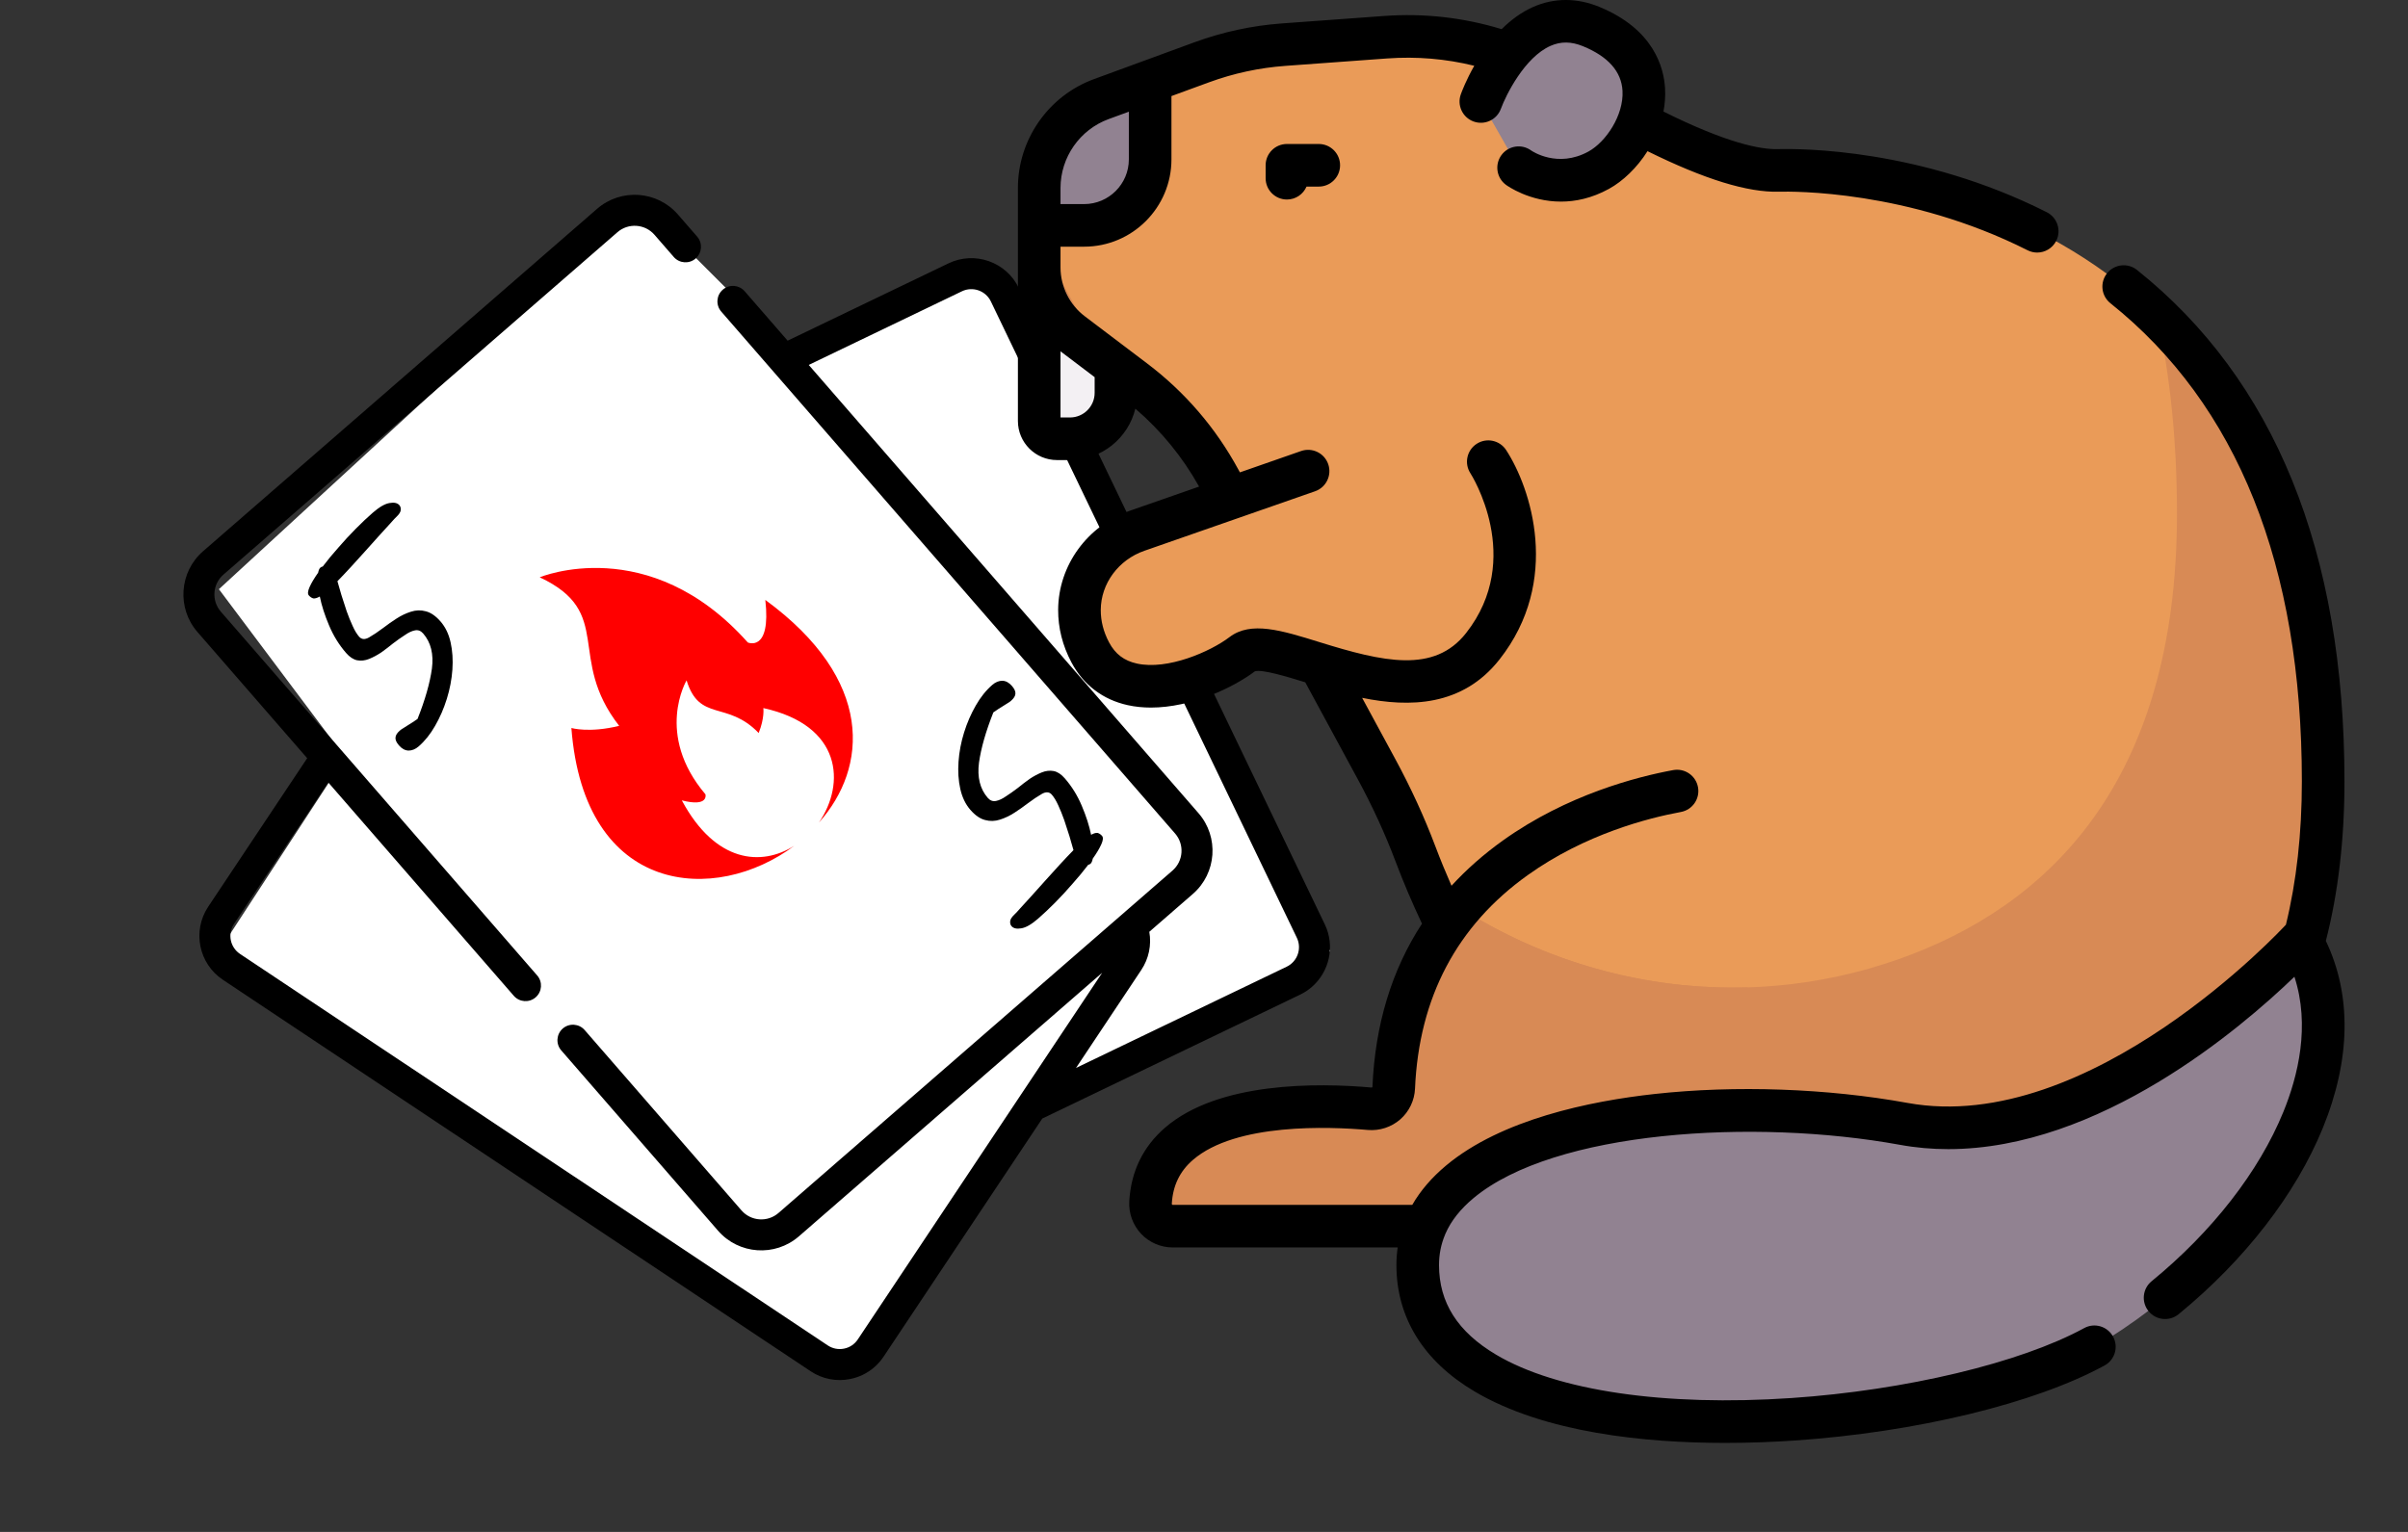 <svg width="143" height="91" viewBox="0 0 143 91" fill="none" xmlns="http://www.w3.org/2000/svg">
    <rect x="0" y="0" width="143" height="91" fill="#333333" stroke="none"/>
    <g clip-path="url(#clip0_70_34)">
        <path d="M13 35L38 12L47.5 21.5L58.5 16L79 56.5L63 64.5L51.5 81.5L13 56.5L20.5 45L13 35Z"
            fill="white" />
        <path
            d="M56.328 15.643L46.774 20.237L44.221 17.3C43.887 16.916 43.306 16.875 42.922 17.209C42.538 17.543 42.497 18.124 42.831 18.508L69.784 49.514C70.348 50.163 70.279 51.149 69.63 51.713L46.231 72.054C45.583 72.618 44.596 72.549 44.032 71.9L34.72 61.188C34.386 60.804 33.805 60.764 33.421 61.097C33.037 61.431 32.997 62.013 33.33 62.396L42.642 73.108C43.872 74.523 46.024 74.674 47.44 73.444L65.453 57.785L50.942 79.564C50.752 79.85 50.462 80.045 50.124 80.112C49.788 80.18 49.444 80.112 49.158 79.922L14.254 56.666C13.664 56.273 13.504 55.473 13.897 54.883L19.495 46.48L30.512 59.153C30.845 59.537 31.427 59.578 31.81 59.244C32.194 58.911 32.235 58.329 31.901 57.945L13.114 36.334C12.55 35.685 12.62 34.698 13.268 34.134L36.667 13.794C37.316 13.23 38.303 13.299 38.867 13.947L40.012 15.265C40.346 15.649 40.927 15.69 41.311 15.356C41.695 15.022 41.736 14.441 41.402 14.057L40.257 12.739C39.026 11.324 36.874 11.174 35.459 12.404L12.06 32.744C10.645 33.974 10.494 36.127 11.725 37.542L18.242 45.039L12.364 53.862C11.408 55.297 11.798 57.243 13.233 58.199L48.137 81.454C48.833 81.918 49.667 82.082 50.486 81.918C51.026 81.81 51.517 81.568 51.921 81.216C52.13 81.034 52.317 80.823 52.475 80.585L61.896 66.445L77.21 59.084C77.467 58.96 77.7 58.805 77.905 58.627C78.943 57.725 79.297 56.206 78.674 54.909L71.302 39.571C71.081 39.112 70.531 38.919 70.073 39.14C69.615 39.36 69.421 39.91 69.642 40.368L77.014 55.706C77.322 56.346 77.051 57.117 76.412 57.424L63.899 63.439L67.773 57.623C68.225 56.947 68.389 56.134 68.252 55.352L70.838 53.103C72.254 51.873 72.404 49.721 71.174 48.306L48.027 21.678L57.126 17.303C57.765 16.996 58.536 17.267 58.843 17.906L67.779 36.497C68 36.955 68.55 37.148 69.008 36.928C69.084 36.891 69.153 36.846 69.214 36.793C69.519 36.528 69.623 36.081 69.439 35.699L60.503 17.109C59.757 15.554 57.884 14.897 56.328 15.643Z"
            fill="black" />
        <g clip-path="url(#clip1_70_34)">
            <path fill-rule="evenodd" clip-rule="evenodd"
                d="M47.167 50.242C45.225 51.469 42.489 51.272 40.49 47.544C42.11 47.96 41.893 47.184 41.893 47.184C38.87 43.619 40.773 40.415 40.773 40.415C41.542 42.913 43.167 41.589 45.054 43.542C45.416 42.642 45.331 42.062 45.331 42.062C50.008 43.088 50.213 46.552 48.636 48.858C51.539 45.599 51.943 40.389 45.449 35.637C45.802 38.773 44.409 38.165 44.409 38.165C38.538 31.576 32.05 34.293 32.05 34.293C36.518 36.386 33.615 39.075 36.77 43.117C34.994 43.556 33.932 43.245 33.932 43.245C34.694 53.236 42.505 53.741 47.167 50.242Z"
                fill="#FF0000" />
        </g>
        <path
            d="M24.86 44.34C24.669 44.505 24.468 44.587 24.257 44.586C24.052 44.578 23.864 44.476 23.693 44.278C23.546 44.109 23.477 43.959 23.486 43.827C23.489 43.688 23.575 43.546 23.744 43.399C23.815 43.337 23.888 43.286 23.964 43.245C24.04 43.191 24.144 43.126 24.275 43.049C24.406 42.972 24.579 42.858 24.795 42.708C25.245 41.575 25.529 40.58 25.649 39.721C25.762 38.856 25.59 38.159 25.13 37.631C24.989 37.469 24.825 37.408 24.637 37.447C24.456 37.481 24.254 37.576 24.032 37.733C23.81 37.876 23.58 38.038 23.343 38.22C23.111 38.409 22.877 38.588 22.64 38.757C22.397 38.918 22.157 39.047 21.918 39.143C21.68 39.239 21.444 39.265 21.208 39.222C20.98 39.173 20.762 39.029 20.554 38.789C20.137 38.31 19.802 37.768 19.546 37.161C19.285 36.547 19.1 35.972 18.992 35.435C18.834 35.523 18.706 35.561 18.607 35.547C18.51 35.52 18.421 35.461 18.342 35.37C18.262 35.278 18.277 35.111 18.387 34.867C18.497 34.623 18.665 34.34 18.893 34.019C18.923 33.869 18.966 33.77 19.023 33.721C19.065 33.684 19.113 33.661 19.167 33.651C19.436 33.293 19.744 32.921 20.088 32.535C20.427 32.142 20.774 31.766 21.13 31.407C21.485 31.048 21.822 30.731 22.139 30.455C22.533 30.112 22.868 29.921 23.142 29.88C23.41 29.833 23.602 29.876 23.718 30.01C23.785 30.087 23.811 30.188 23.796 30.313C23.782 30.424 23.7 30.551 23.551 30.693C23.488 30.748 23.366 30.878 23.186 31.084C23.008 31.277 22.789 31.516 22.531 31.802C22.273 32.089 21.997 32.397 21.702 32.727C21.408 33.057 21.117 33.377 20.831 33.688C20.545 33.999 20.28 34.278 20.038 34.526C20.108 34.762 20.188 35.039 20.278 35.356C20.375 35.667 20.479 35.986 20.588 36.311C20.699 36.623 20.817 36.916 20.944 37.189C21.064 37.456 21.191 37.666 21.326 37.821C21.473 37.99 21.671 38.004 21.919 37.863C22.167 37.721 22.448 37.532 22.762 37.297C23.007 37.108 23.268 36.925 23.545 36.746C23.822 36.567 24.106 36.431 24.397 36.339C24.695 36.241 24.99 36.232 25.282 36.312C25.581 36.385 25.875 36.588 26.163 36.919C26.45 37.25 26.65 37.664 26.76 38.161C26.871 38.659 26.906 39.197 26.866 39.776C26.825 40.356 26.715 40.934 26.536 41.51C26.357 42.086 26.124 42.622 25.838 43.118C25.559 43.608 25.233 44.016 24.86 44.34Z"
            fill="black" />
        <path
            d="M58.928 40.685C59.118 40.52 59.319 40.438 59.53 40.439C59.735 40.447 59.923 40.549 60.094 40.747C60.241 40.916 60.31 41.066 60.301 41.198C60.298 41.336 60.212 41.479 60.043 41.626C59.972 41.687 59.899 41.739 59.824 41.78C59.747 41.834 59.643 41.899 59.512 41.976C59.381 42.053 59.208 42.166 58.992 42.317C58.542 43.45 58.258 44.445 58.138 45.304C58.025 46.169 58.198 46.866 58.657 47.394C58.798 47.556 58.962 47.617 59.15 47.578C59.331 47.544 59.533 47.449 59.756 47.292C59.977 47.149 60.207 46.986 60.445 46.805C60.676 46.616 60.91 46.437 61.147 46.268C61.39 46.107 61.631 45.978 61.869 45.882C62.107 45.786 62.344 45.76 62.579 45.803C62.807 45.852 63.025 45.996 63.233 46.236C63.65 46.715 63.986 47.257 64.241 47.864C64.502 48.478 64.687 49.053 64.795 49.59C64.953 49.502 65.082 49.464 65.18 49.478C65.277 49.504 65.366 49.564 65.445 49.655C65.525 49.747 65.51 49.914 65.4 50.158C65.291 50.402 65.122 50.684 64.894 51.006C64.864 51.156 64.821 51.255 64.764 51.304C64.722 51.341 64.674 51.364 64.621 51.374C64.351 51.732 64.044 52.104 63.699 52.49C63.361 52.883 63.014 53.259 62.658 53.618C62.302 53.977 61.965 54.294 61.648 54.57C61.254 54.913 60.92 55.104 60.646 55.145C60.378 55.192 60.185 55.149 60.069 55.015C60.002 54.938 59.976 54.837 59.991 54.712C60.005 54.6 60.087 54.474 60.236 54.332C60.299 54.277 60.421 54.147 60.601 53.941C60.78 53.748 60.998 53.509 61.256 53.222C61.514 52.936 61.791 52.628 62.085 52.298C62.379 51.968 62.67 51.648 62.956 51.337C63.242 51.026 63.507 50.747 63.749 50.499C63.68 50.263 63.6 49.986 63.509 49.669C63.412 49.358 63.309 49.039 63.199 48.714C63.089 48.402 62.97 48.109 62.844 47.836C62.723 47.569 62.596 47.359 62.461 47.204C62.314 47.035 62.117 47.021 61.869 47.162C61.621 47.304 61.34 47.492 61.025 47.728C60.781 47.916 60.52 48.1 60.242 48.279C59.965 48.458 59.681 48.594 59.39 48.686C59.092 48.784 58.797 48.793 58.505 48.713C58.206 48.639 57.913 48.437 57.625 48.106C57.337 47.775 57.138 47.361 57.027 46.863C56.916 46.366 56.881 45.828 56.922 45.248C56.962 44.669 57.072 44.091 57.251 43.515C57.43 42.939 57.663 42.403 57.949 41.907C58.228 41.417 58.554 41.009 58.928 40.685Z"
            fill="black" />
    </g>
    <g clip-path="url(#clip2_70_34)">
        <path
            d="M63.543 26.064H62.77C62.186 26.064 61.714 25.591 61.714 25.008V16.923H66.271V23.336C66.271 24.842 65.049 26.064 63.543 26.064Z"
            fill="#F3F0F3" />
        <path
            d="M99.592 46.99C95.846 47.678 83.352 50.989 82.766 64.618C82.734 65.363 82.082 65.928 81.34 65.862C77.78 65.549 68.68 65.347 68.325 71.43C68.281 72.191 68.876 72.837 69.638 72.837H102.475C103.201 72.837 103.791 72.248 103.791 71.522V54.628C103.791 54.454 103.756 54.281 103.689 54.121L101.041 47.778C100.802 47.207 100.2 46.878 99.592 46.99Z"
            fill="#EA9B58" />
        <path
            d="M65.4 5.887L71.37 3.699C72.934 3.126 74.57 2.773 76.231 2.652L82.286 2.211C86.025 1.938 89.753 2.847 92.949 4.805C96.909 7.231 102.45 10.214 105.617 10.124C110.932 9.972 137.962 12.098 137.962 46.417C137.962 80.737 100.682 72.689 100.682 72.689C100.682 72.689 89.68 65.631 84.058 50.723C83.408 48.999 82.633 47.324 81.755 45.705L72.436 28.507C71.185 26.2 69.456 24.186 67.363 22.602L63.653 19.792C62.431 18.867 61.714 17.424 61.714 15.892V11.165C61.714 8.806 63.186 6.699 65.4 5.887Z"
            fill="#EA9B58" />
        <path
            d="M61.714 14.253V15.892C61.714 17.424 62.432 18.867 63.653 19.792L65.456 21.158L61.714 14.253Z"
            fill="#D88A55" />
        <path
            d="M128.103 18.769C128.856 22.223 129.28 26.121 129.28 30.524C129.28 46.649 121.46 53.887 112.803 56.959C103.138 60.389 92.702 58.503 84.827 52.637C90.624 66.235 100.682 72.689 100.682 72.689C100.682 72.689 137.962 80.737 137.962 46.418C137.962 32.687 133.635 24.109 128.103 18.769Z"
            fill="#D88A55" />
        <path
            d="M86.724 53.943C84.562 56.499 82.967 59.954 82.767 64.618C82.734 65.363 82.082 65.928 81.34 65.862C77.78 65.549 68.68 65.347 68.325 71.43C68.281 72.191 68.876 72.837 69.639 72.837H102.475C103.202 72.837 103.791 72.248 103.791 71.522V58.652C97.749 58.834 91.801 57.162 86.724 53.943Z"
            fill="#D88A55" />
        <path
            d="M88.382 27.425C88.382 27.425 92.146 33.191 88.056 38.39C83.966 43.589 75.822 37.299 73.783 38.851C71.744 40.403 66.621 42.295 64.743 38.752C64.274 37.866 64.1 37.011 64.104 36.227C64.114 34.097 65.529 32.226 67.54 31.524L77.681 27.987L88.382 27.425Z"
            fill="#EA9B58" />
        <path
            d="M68.302 9.468V4.823L65.4 5.887C63.186 6.699 61.714 8.806 61.714 11.165V13.388H64.382C66.547 13.388 68.302 11.633 68.302 9.468Z"
            fill="#918291" />
        <path
            d="M136.655 55.814C136.655 55.814 124.716 68.888 113.053 66.761C101.15 64.591 84.192 66.618 84.192 75.15C84.191 88.05 115.613 85.528 125.138 79.557C134.664 73.586 140.778 63.065 136.655 55.814Z"
            fill="#918291" />
        <path
            d="M87.941 6.03C87.941 6.03 90.198 -0.188 94.495 1.578C99.699 3.718 97.373 8.775 94.936 10.112C92.339 11.537 90.183 9.962 90.183 9.962"
            fill="#918291" />
        <path
            d="M76.425 8.553C75.727 8.553 75.16 9.12 75.16 9.818V10.587C75.16 11.286 75.727 11.852 76.425 11.852C76.948 11.852 77.396 11.535 77.589 11.084H78.316C79.014 11.084 79.581 10.517 79.581 9.818C79.581 9.12 79.014 8.553 78.316 8.553H76.425Z"
            fill="black" />
        <path
            d="M138.121 55.892C138.855 53.044 139.227 49.86 139.227 46.418C139.227 32.786 135.082 22.564 126.906 16.035C126.36 15.599 125.564 15.688 125.128 16.234C124.692 16.78 124.781 17.576 125.327 18.012C132.872 24.037 136.697 33.594 136.697 46.418C136.697 49.515 136.376 52.372 135.75 54.932C135.74 54.942 135.729 54.95 135.72 54.961C135.605 55.087 124.13 67.495 113.28 65.517C108.529 64.651 103.051 64.457 98.249 64.987C94.422 65.409 89.171 66.487 85.884 69.228C85.027 69.944 84.355 70.726 83.869 71.572H69.638C69.63 71.572 69.62 71.572 69.606 71.558C69.586 71.537 69.588 71.511 69.588 71.503C69.651 70.427 70.062 69.575 70.844 68.9C73.397 66.695 78.957 66.923 81.229 67.123C81.928 67.184 82.63 66.954 83.158 66.492C83.682 66.032 84.001 65.368 84.031 64.673C84.263 59.26 86.517 54.989 90.729 51.981C94.136 49.548 97.887 48.589 99.82 48.234C100.508 48.108 100.962 47.449 100.836 46.762C100.71 46.074 100.051 45.62 99.364 45.746C97.223 46.139 93.064 47.204 89.259 49.922C88.113 50.741 87.093 51.64 86.198 52.616C85.859 51.843 85.537 51.062 85.241 50.277C84.587 48.542 83.788 46.801 82.867 45.102L80.891 41.454C83.708 42.027 86.845 41.976 89.05 39.172C92.73 34.496 90.915 28.991 89.442 26.734C89.06 26.148 88.276 25.984 87.691 26.366C87.106 26.748 86.941 27.531 87.323 28.117C87.356 28.167 90.55 33.174 87.062 37.608C85.164 40.02 82.137 39.318 78.377 38.15C76.091 37.44 74.285 36.879 73.017 37.844C71.873 38.715 69.334 39.818 67.518 39.418C66.754 39.25 66.228 38.85 65.862 38.159C65.532 37.537 65.366 36.889 65.369 36.233C65.377 34.668 66.417 33.256 67.957 32.719L78.098 29.182C78.757 28.952 79.106 28.23 78.876 27.57C78.645 26.911 77.924 26.562 77.264 26.793L73.632 28.06L73.548 27.905C72.202 25.422 70.378 23.298 68.127 21.593L64.416 18.784C63.517 18.102 62.979 17.021 62.979 15.892V14.653H64.383C67.242 14.653 69.567 12.327 69.567 9.468V5.707L71.805 4.887C73.259 4.354 74.779 4.027 76.323 3.914L82.378 3.472C84.126 3.345 85.86 3.491 87.55 3.907C87.072 4.748 86.811 5.435 86.752 5.599C86.514 6.255 86.853 6.978 87.508 7.217C88.163 7.457 88.889 7.119 89.13 6.464C89.428 5.654 90.538 3.402 92.079 2.724C92.697 2.452 93.312 2.46 94.013 2.748C95.502 3.36 96.29 4.25 96.353 5.393C96.434 6.843 95.371 8.43 94.328 9.003C92.499 10.006 90.982 8.977 90.93 8.94C90.366 8.528 89.574 8.651 89.162 9.215C88.75 9.78 88.873 10.571 89.437 10.983C89.516 11.041 90.827 11.977 92.699 11.976C93.552 11.976 94.522 11.782 95.545 11.221C96.374 10.766 97.21 9.972 97.838 8.98C101.223 10.652 103.786 11.442 105.653 11.388C106.415 11.367 113.305 11.279 120.41 14.867C120.593 14.959 120.788 15.003 120.979 15.003C121.442 15.003 121.887 14.748 122.11 14.308C122.425 13.684 122.174 12.923 121.551 12.608C114.048 8.82 106.931 8.821 105.581 8.859C104.567 8.887 102.571 8.513 98.786 6.626C98.87 6.179 98.906 5.718 98.88 5.252C98.811 4.014 98.211 1.738 94.976 0.408C93.648 -0.138 92.291 -0.136 91.05 0.412C90.332 0.73 89.708 1.201 89.176 1.732C86.909 1.04 84.562 0.776 82.194 0.949L76.139 1.39C74.36 1.52 72.609 1.897 70.934 2.511L64.965 4.7C62.264 5.69 60.449 8.288 60.449 11.165V25.008C60.449 26.288 61.49 27.329 62.77 27.329H63.543C65.421 27.329 66.999 26.025 67.423 24.276C68.951 25.586 70.221 27.139 71.209 28.905L67.124 30.33C64.573 31.22 62.851 33.587 62.839 36.221C62.834 37.299 63.099 38.35 63.626 39.344C64.336 40.684 65.494 41.564 66.974 41.889C67.423 41.988 67.884 42.032 68.348 42.032C70.755 42.032 73.243 40.842 74.522 39.878C74.95 39.745 76.453 40.202 77.513 40.531L80.643 46.307C81.51 47.906 82.26 49.542 82.874 51.17C83.345 52.418 83.874 53.658 84.445 54.868C82.648 57.62 81.662 60.861 81.503 64.564C81.503 64.57 81.502 64.578 81.49 64.589C81.473 64.604 81.458 64.603 81.451 64.602C78.231 64.318 72.356 64.251 69.19 66.984C67.882 68.114 67.166 69.585 67.062 71.356C67.021 72.069 67.277 72.776 67.766 73.294C68.25 73.807 68.933 74.102 69.639 74.102H83.002C82.954 74.444 82.927 74.793 82.927 75.15C82.927 78.259 84.528 80.852 87.557 82.65C91.737 85.129 97.734 85.713 102.456 85.713C103.996 85.713 105.401 85.65 106.562 85.572C113.786 85.082 120.844 83.373 124.981 81.113C125.595 80.778 125.82 80.01 125.485 79.397C125.15 78.783 124.382 78.558 123.769 78.893C119.99 80.957 113.169 82.587 106.391 83.047C98.861 83.558 92.467 82.62 88.848 80.473C86.566 79.12 85.457 77.378 85.457 75.149C85.457 74.511 85.576 73.913 85.813 73.349C85.821 73.33 85.828 73.311 85.835 73.292C86.168 72.527 86.722 71.824 87.506 71.171C92.298 67.173 104.143 66.422 112.827 68.005C113.788 68.181 114.747 68.262 115.701 68.262C124.676 68.261 133.069 61.094 136.255 58.021C137.201 60.922 136.471 63.915 135.596 66.056C134.152 69.595 131.373 73.165 127.773 76.11C127.232 76.552 127.153 77.35 127.595 77.89C128.037 78.431 128.834 78.511 129.375 78.069C133.296 74.862 136.337 70.935 137.939 67.013C139.603 62.935 139.662 59.109 138.121 55.892ZM65.835 7.075L67.037 6.635V9.468C67.037 10.932 65.846 12.123 64.383 12.123H62.979V11.165C62.979 9.345 64.127 7.701 65.835 7.075ZM63.543 24.799H62.979V20.869L65.006 22.404V23.336C65.006 24.142 64.349 24.799 63.543 24.799Z"
            fill="black" />
    </g>
    <defs>
        <clipPath id="clip0_70_34">
            <rect width="62.856" height="62.856" fill="white"
                transform="translate(0 43.147) rotate(-41)" />
        </clipPath>
        <clipPath id="clip1_70_34">
            <rect width="21.955" height="21.955" fill="white"
                transform="translate(24.771 40.621) rotate(-41)" />
        </clipPath>
        <clipPath id="clip2_70_34">
            <rect width="85.713" height="85.713" fill="white" transform="translate(56.985)" />
        </clipPath>
    </defs>
</svg>